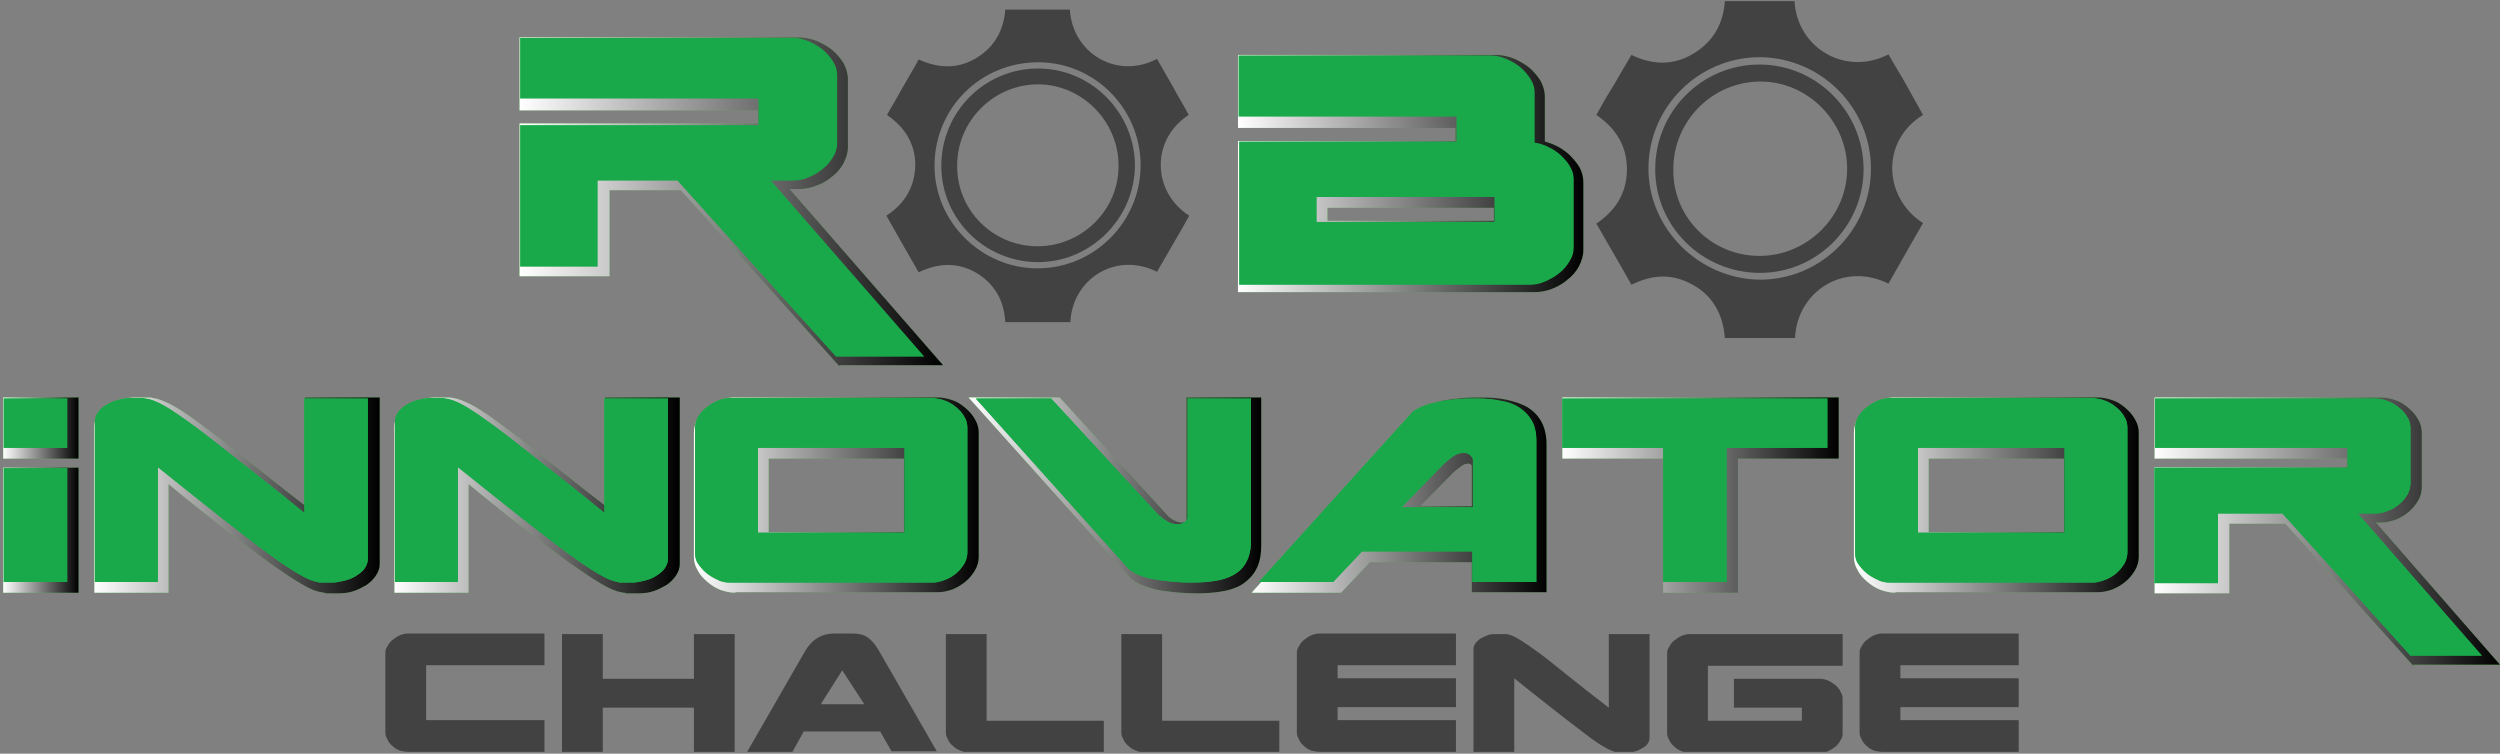 <svg width="617" height="186" viewBox="0 0 617 186" fill="none" xmlns="http://www.w3.org/2000/svg">
<rect x="0" y="0" width="617" height="186" fill="#808080" stroke="none"/>
<g clip-path="url(#clip0)">
<path d="M98.741 185.275C98.042 184.996 97.484 184.716 96.925 184.157C96.366 183.738 95.947 183.179 95.667 182.62C95.388 182.061 95.108 181.502 95.108 180.944V161.103C95.108 160.544 95.248 159.985 95.667 159.426C95.947 158.867 96.366 158.308 96.925 157.889C97.484 157.47 98.042 157.051 98.741 156.771C99.44 156.492 99.999 156.352 100.697 156.352H134.371V164.177H105.168V177.73H134.371V185.555H100.697C100.138 185.555 99.44 185.415 98.741 185.275Z" fill="#424242"/>
<path d="M148.763 167.53H171.258V156.492H181.318V185.694H171.258V174.656H148.763V185.694H138.702V156.492H148.763V167.53Z" fill="#424242"/>
<path d="M195.57 185.555H184.392L198.784 160.544C200.461 157.749 202.836 156.352 205.91 156.352H210.381C211.918 156.352 213.176 156.631 214.154 157.33C215.132 158.029 215.97 159.007 216.808 160.404L231.2 185.415H220.022L217.228 180.524H198.365L195.57 185.555ZM207.866 165.434L202.556 173.818H213.315L207.866 165.434Z" fill="#424242"/>
<path d="M243.496 156.492V177.87H272.419V185.694H239.025C238.326 185.694 237.767 185.554 237.069 185.275C236.37 184.996 235.811 184.716 235.252 184.157C234.693 183.738 234.274 183.179 233.995 182.62C233.715 182.061 233.436 181.502 233.436 180.943V156.492H243.496Z" fill="#424242"/>
<path d="M286.81 156.492V177.87H315.733V185.694H282.339C281.641 185.694 281.082 185.554 280.383 185.275C279.684 184.996 279.125 184.716 278.567 184.157C278.008 183.738 277.588 183.179 277.309 182.62C277.03 182.061 276.75 181.502 276.75 180.943V156.492H286.81Z" fill="#424242"/>
<path d="M323.698 185.275C322.999 184.996 322.44 184.716 321.881 184.157C321.322 183.738 320.903 183.179 320.624 182.62C320.344 182.061 320.065 181.502 320.065 180.944V161.103C320.065 160.544 320.204 159.985 320.624 159.426C320.903 158.867 321.322 158.308 321.881 157.889C322.44 157.47 322.999 157.051 323.698 156.771C324.396 156.492 324.955 156.352 325.654 156.352H359.327V164.177H330.125V167.39H359.327V174.516H330.125V177.73H359.327V185.555H325.654C325.095 185.555 324.396 185.415 323.698 185.275Z" fill="#424242"/>
<path d="M371.763 156.492C372.601 156.631 373.579 156.911 374.837 157.749C376.095 158.448 377.631 159.566 379.588 160.963C381.544 162.36 383.919 164.316 386.714 166.552C389.508 168.787 393.001 171.582 397.053 174.656V156.492H407.113V182.061C407.113 182.48 406.974 183.039 406.694 183.459C406.415 183.878 405.995 184.297 405.437 184.576C404.878 184.856 404.319 185.275 403.62 185.415C402.922 185.694 402.223 185.694 401.385 185.694H399.428C399.289 185.694 399.149 185.694 399.149 185.694C398.45 185.554 397.472 185.275 396.075 184.437C394.818 183.738 393.141 182.62 391.185 181.083C389.229 179.546 386.714 177.73 383.919 175.494C381.125 173.259 377.631 170.604 373.719 167.39V185.694H363.659V160.125C363.659 159.705 363.799 159.286 364.078 158.867C364.358 158.448 364.777 158.029 365.336 157.609C365.895 157.33 366.454 157.051 367.152 156.771C367.851 156.492 368.549 156.492 369.388 156.492H371.204C371.623 156.492 371.763 156.492 371.763 156.492Z" fill="#424242"/>
<path d="M427.932 174.656V167.53H449.171C449.869 167.53 450.428 167.67 451.127 167.949C451.825 168.229 452.384 168.648 452.943 169.067C453.502 169.486 453.921 170.045 454.201 170.604C454.48 171.163 454.76 171.722 454.76 172.281V181.083C454.76 181.642 454.62 182.201 454.201 182.76C453.921 183.319 453.502 183.878 452.943 184.297C452.384 184.716 451.825 185.135 451.127 185.415C450.428 185.694 449.869 185.834 449.171 185.834H417.034C416.335 185.834 415.776 185.694 415.078 185.415C414.379 185.135 413.82 184.856 413.261 184.297C412.702 183.878 412.283 183.319 412.004 182.76C411.724 182.201 411.445 181.642 411.445 181.083V161.242C411.445 160.683 411.585 160.125 412.004 159.566C412.283 159.007 412.702 158.448 413.261 158.029C413.82 157.609 414.379 157.19 415.078 156.911C415.776 156.631 416.335 156.492 417.034 156.492H454.76V164.316H421.505V177.87H444.699V174.656H427.932Z" fill="#424242"/>
<path d="M462.584 185.275C461.886 184.996 461.327 184.716 460.768 184.157C460.209 183.738 459.79 183.179 459.51 182.62C459.231 182.061 458.951 181.502 458.951 180.944V161.103C458.951 160.544 459.091 159.985 459.51 159.426C459.79 158.867 460.209 158.308 460.768 157.889C461.327 157.47 461.886 157.051 462.584 156.771C463.283 156.492 463.842 156.352 464.54 156.352H498.214V164.177H469.011V167.39H498.214V174.516H469.011V177.73H498.214V185.555H464.54C463.842 185.555 463.283 185.415 462.584 185.275Z" fill="#424242"/>
<path d="M293.517 53.235C290.862 57.986 288.208 62.457 285.553 67.068C275.074 61.898 264.594 69.164 264.175 79.503C258.865 79.503 253.556 79.503 248.107 79.503C247.827 74.334 245.592 70.142 240.981 67.347C236.37 64.692 231.619 64.832 226.729 67.207C224.074 62.597 221.419 57.986 218.764 53.235C223.236 50.301 225.751 46.249 225.89 40.8C225.89 35.49 223.375 31.438 218.904 28.364C220.301 25.989 221.559 23.753 222.816 21.517C224.074 19.282 225.471 17.046 226.729 14.671C231.619 16.907 236.37 17.046 240.841 14.392C245.312 11.737 247.687 7.685 248.107 2.375C253.416 2.375 258.726 2.375 264.035 2.375C264.734 13.274 275.772 19.701 285.553 14.531C286.81 16.767 288.208 19.142 289.465 21.378C290.723 23.753 292.12 25.989 293.377 28.364C283.876 34.512 284.435 47.506 293.517 53.235ZM256.211 15.37C242.098 15.37 230.781 26.548 230.641 40.66C230.501 54.632 242.098 66.229 256.071 66.229C270.043 66.229 281.501 54.772 281.501 40.8C281.501 26.827 270.183 15.37 256.211 15.37Z" fill="#424242"/>
<path d="M256.211 64.693C243.077 64.693 232.318 54.074 232.318 40.939C232.318 27.666 242.937 16.907 256.211 16.907C269.345 16.907 280.104 27.805 280.104 40.939C279.964 53.934 269.205 64.693 256.211 64.693ZM256.071 60.78C267.109 60.78 276.191 51.698 276.052 40.8C276.052 29.901 266.969 20.819 256.211 20.819C245.172 20.819 236.23 29.901 236.23 40.8C236.09 51.838 245.033 60.78 256.071 60.78Z" fill="#424242"/>
<path d="M474.6 55.052C471.666 60.082 468.872 65.112 466.077 70.002C454.759 64.413 443.442 72.238 443.022 83.416C437.294 83.416 431.565 83.416 425.697 83.416C425.277 77.827 422.902 73.216 418.012 70.421C412.982 67.487 407.952 67.627 402.642 70.282C399.848 65.251 396.913 60.361 393.979 55.191C398.73 51.978 401.524 47.646 401.524 41.778C401.524 36.049 398.869 31.718 393.979 28.364C395.376 25.849 396.774 23.334 398.311 20.959C399.708 18.584 401.105 16.068 402.642 13.553C407.812 16.068 412.982 16.208 417.872 13.274C422.762 10.34 425.277 6.008 425.697 0.28C431.425 0.28 437.154 0.28 442.883 0.28C443.581 12.016 455.598 18.863 466.077 13.414C467.474 15.929 469.011 18.304 470.409 20.819C471.806 23.334 473.203 25.849 474.6 28.364C464.121 34.791 464.82 48.764 474.6 55.052ZM434.36 14.112C419.269 14.112 406.974 26.268 406.834 41.359C406.694 56.309 419.269 68.884 434.36 69.024C449.45 69.024 461.746 56.728 461.746 41.638C461.746 26.548 449.45 14.252 434.36 14.112Z" fill="#424242"/>
<path d="M434.359 67.347C420.107 67.347 408.51 55.89 408.51 41.778C408.51 27.526 419.968 15.929 434.22 15.929C448.472 15.929 459.929 27.666 459.929 41.778C459.929 55.75 448.472 67.347 434.359 67.347ZM434.22 63.156C446.096 63.156 455.877 53.375 455.877 41.638C455.877 29.901 446.096 20.12 434.499 20.12C422.623 20.12 412.982 29.901 412.982 41.638C412.702 53.515 422.343 63.156 434.22 63.156Z" fill="#424242"/>
<path d="M0.794 146.292V115.413H19.377V146.292H0.794ZM0.794 113.177V98.087H19.377V113.177H0.794Z" fill="#4EB748"/>
<path d="M16.582 110.521H0.933V98.365H16.582V110.521ZM0.933 115.551H16.582V143.636H0.933V115.551Z" fill="#4EB748"/>
<path d="M80.297 146.292C80.018 146.292 79.738 146.292 79.319 146.152C78.062 146.012 76.385 145.314 74.289 144.056C72.333 142.938 69.678 141.122 66.465 138.886C63.391 136.651 59.478 133.716 55.007 130.223C51.095 127.149 46.624 123.656 41.593 119.465V146.292H23.29V105.213C23.29 104.235 23.569 103.256 24.268 102.418C24.827 101.58 25.665 100.881 26.643 100.183C27.621 99.624 28.599 99.065 29.857 98.646C31.114 98.226 32.372 98.087 33.769 98.087H36.703C36.983 98.087 37.402 98.087 37.681 98.226C39.078 98.366 40.755 99.065 42.851 100.183C44.807 101.3 47.322 102.977 50.396 105.352C53.47 107.588 57.243 110.522 61.574 114.015C65.486 117.089 69.958 120.722 75.267 124.774V98.087H93.711V139.166C93.711 140.144 93.431 141.122 92.733 142.1C92.174 142.938 91.475 143.637 90.497 144.336C89.519 144.894 88.541 145.453 87.284 145.873C86.166 146.292 84.768 146.431 83.511 146.431H80.297V146.292Z" fill="#4EB748"/>
<path d="M35.865 98.366C37.122 98.506 38.659 99.065 40.615 100.183C42.572 101.3 44.947 102.977 48.021 105.213C51.095 107.448 54.728 110.383 59.199 113.876C63.67 117.369 68.98 121.561 75.127 126.591V98.366H90.777V138.048C90.777 138.747 90.497 139.445 90.078 140.144C89.659 140.843 88.96 141.401 88.122 141.96C87.284 142.519 86.445 142.938 85.327 143.218C84.21 143.497 83.092 143.777 81.974 143.777H79.04C78.76 143.777 78.621 143.777 78.481 143.637C77.363 143.497 75.826 142.938 73.73 141.681C71.774 140.563 69.259 138.886 66.045 136.511C62.971 134.276 59.199 131.341 54.728 127.848C50.257 124.355 45.087 120.163 38.939 115.273V143.637H23.429V103.955C23.429 103.257 23.709 102.558 24.128 101.859C24.547 101.161 25.246 100.602 26.084 100.043C26.922 99.484 27.901 99.065 28.879 98.785C29.996 98.506 31.114 98.227 32.372 98.227H35.306C35.585 98.366 35.725 98.366 35.865 98.366Z" fill="#4EB748"/>
<path d="M154.351 146.292C154.072 146.292 153.653 146.292 153.373 146.152C152.116 146.012 150.439 145.314 148.343 144.056C146.387 142.938 143.732 141.122 140.519 138.886C137.445 136.651 133.532 133.716 129.061 130.223C125.149 127.149 120.678 123.656 115.648 119.465V146.292H97.344V105.213C97.344 104.235 97.623 103.256 98.322 102.418C98.881 101.58 99.719 100.881 100.697 100.183C101.675 99.624 102.653 99.065 103.911 98.646C105.168 98.226 106.426 98.087 107.823 98.087H110.757C111.037 98.087 111.456 98.087 111.735 98.226C113.133 98.366 114.809 99.065 116.905 100.183C118.861 101.3 121.376 102.977 124.45 105.352C127.524 107.588 131.297 110.522 135.628 114.015C139.541 117.089 144.012 120.722 149.321 124.774V98.087H167.765V139.166C167.765 140.144 167.486 141.122 166.787 142.1C166.228 142.938 165.529 143.637 164.551 144.336C163.573 144.894 162.595 145.453 161.338 145.873C160.22 146.292 158.823 146.431 157.565 146.431H154.351V146.292Z" fill="#4EB748"/>
<path d="M109.919 98.366C111.176 98.506 112.713 99.065 114.67 100.183C116.626 101.3 119.001 102.977 122.075 105.213C125.149 107.448 128.782 110.383 133.253 113.876C137.724 117.369 143.034 121.561 149.181 126.591V98.366H164.831V138.048C164.831 138.747 164.551 139.445 164.132 140.144C163.713 140.843 163.014 141.401 162.176 141.96C161.338 142.519 160.499 142.938 159.381 143.218C158.264 143.497 157.146 143.777 156.028 143.777H153.094C152.814 143.777 152.675 143.777 152.535 143.637C151.417 143.497 149.88 142.938 147.784 141.681C145.828 140.563 143.313 138.886 140.099 136.511C137.025 134.276 133.253 131.341 128.782 127.848C124.311 124.355 119.141 120.163 112.993 115.273V143.637H97.483V103.955C97.483 103.257 97.763 102.558 98.182 101.859C98.601 101.161 99.3 100.602 100.138 100.043C100.976 99.484 101.955 99.065 102.933 98.785C104.05 98.506 105.168 98.227 106.426 98.227H109.36C109.639 98.366 109.779 98.366 109.919 98.366Z" fill="#4EB748"/>
<path d="M181.458 146.292C180.2 146.292 179.083 146.012 177.825 145.593C176.707 145.174 175.589 144.475 174.611 143.637C173.633 142.799 172.795 141.96 172.236 140.842C171.537 139.725 171.258 138.607 171.258 137.489V106.75C171.258 105.632 171.537 104.514 172.236 103.396C172.795 102.418 173.633 101.44 174.611 100.602C175.589 99.763 176.568 99.204 177.825 98.785C179.083 98.226 180.2 98.087 181.458 98.087H231.479C232.737 98.087 233.855 98.366 235.112 98.785C236.37 99.204 237.348 99.903 238.326 100.741C239.304 101.58 240.003 102.418 240.562 103.396C241.26 104.514 241.54 105.632 241.54 106.75V137.489C241.54 138.607 241.26 139.725 240.562 140.842C240.003 141.821 239.164 142.799 238.326 143.497C237.348 144.336 236.37 144.894 235.112 145.453C233.855 145.873 232.737 146.152 231.479 146.152H181.458V146.292ZM223.096 131.341V113.177H189.702V131.341H223.096Z" fill="#4EB748"/>
<path d="M233.296 98.925C234.414 99.344 235.252 99.903 236.09 100.602C236.929 101.301 237.627 102.139 238.047 102.977C238.605 103.816 238.745 104.794 238.745 105.632V136.371C238.745 137.21 238.466 138.188 238.047 139.026C237.488 139.865 236.929 140.703 236.09 141.401C235.252 142.1 234.414 142.659 233.296 143.078C232.178 143.497 231.2 143.777 230.222 143.777H180.201C179.222 143.777 178.105 143.637 177.127 143.078C176.148 142.659 175.17 142.1 174.332 141.401C173.494 140.703 172.795 139.865 172.236 139.026C171.677 138.188 171.538 137.21 171.538 136.371V105.632C171.538 104.794 171.817 103.816 172.236 102.977C172.795 102.139 173.354 101.301 174.332 100.602C175.17 99.903 176.148 99.344 177.127 98.925C178.105 98.506 179.222 98.227 180.201 98.227H230.222C231.2 98.366 232.318 98.506 233.296 98.925ZM187.047 110.522V131.481H223.236V110.522H187.047Z" fill="#4EB748"/>
<path d="M295.194 146.431C292.26 146.431 289.325 146.152 286.531 145.733C283.597 145.174 281.082 144.336 279.265 142.938L279.126 142.799L239.025 98.087H261.52L288.208 127.289C288.767 127.848 289.325 128.267 290.024 128.547C290.583 128.826 291.142 128.966 291.84 128.966C292.12 128.966 292.399 128.826 292.679 128.686C292.819 128.547 292.819 128.547 292.819 128.547V98.087H311.262V134.695C311.262 137.07 310.843 139.026 310.005 140.563C309.166 142.1 307.909 143.357 306.372 144.336C304.975 145.174 303.158 145.733 301.202 146.012C299.525 146.292 297.429 146.431 295.194 146.431Z" fill="#4EB748"/>
<path d="M307.629 138.607C306.931 140.004 305.953 140.982 304.555 141.821C303.298 142.519 301.761 143.078 299.944 143.358C298.128 143.637 296.172 143.777 293.936 143.777C291.002 143.777 288.208 143.497 285.413 143.078C282.619 142.659 280.383 141.821 278.706 140.563L240.841 98.366H259.424L285.972 127.15C286.671 127.708 287.369 128.267 288.068 128.686C288.766 129.106 289.605 129.385 290.583 129.385C291.281 129.385 291.84 129.245 292.399 128.826C292.958 128.407 293.098 128.128 293.098 127.708V98.366H308.747V133.437C308.747 135.533 308.328 137.349 307.629 138.607Z" fill="#4EB748"/>
<path d="M363.24 146.292V138.747H338.089L330.963 146.292H308.887L348.988 101.72L349.128 101.58C350.106 100.881 351.223 100.322 352.481 99.903C353.738 99.484 355.136 99.065 356.533 98.785C357.93 98.506 359.467 98.366 361.004 98.226C362.541 98.087 364.078 98.087 365.475 98.087C367.711 98.087 369.947 98.226 371.763 98.646C373.719 99.065 375.396 99.624 376.933 100.462C378.47 101.44 379.588 102.558 380.426 104.095C381.264 105.632 381.683 107.588 381.683 109.684V146.152H363.24V146.292ZM363.24 125.054V114.854C363.24 114.854 363.1 114.854 363.1 114.714C362.96 114.574 362.821 114.434 362.401 114.434C361.843 114.434 361.284 114.574 360.725 114.993C360.026 115.552 359.188 116.111 358.629 116.67L350.525 124.914H363.24V125.054Z" fill="#4EB748"/>
<path d="M379.029 143.637H363.38V136.092H336.133L329.007 143.637H310.703L348.708 101.58C349.547 101.021 350.525 100.462 351.782 100.043C352.9 99.624 354.297 99.344 355.555 99.065C356.952 98.785 358.349 98.646 359.886 98.506C361.423 98.366 362.821 98.366 364.358 98.366C366.593 98.366 368.549 98.506 370.366 98.925C372.182 99.205 373.719 99.763 374.977 100.602C376.234 101.44 377.212 102.418 378.051 103.815C378.749 105.073 379.168 106.75 379.168 108.706V143.637H379.029ZM362.821 112.339C362.401 111.92 361.843 111.78 361.144 111.78C360.306 111.78 359.467 112.059 358.629 112.618C357.791 113.177 357.092 113.876 356.393 114.435L345.914 125.193H363.519V113.456C363.519 113.037 363.24 112.758 362.821 112.339Z" fill="#4EB748"/>
<path d="M410.467 146.292V113.177H385.596V98.087H453.781V113.177H428.91V146.292H410.467Z" fill="#4EB748"/>
<path d="M385.735 98.366H450.987V110.522H426.116V143.637H410.467V110.522H385.596V98.366H385.735Z" fill="#4EB748"/>
<path d="M467.754 146.292C466.496 146.292 465.378 146.012 464.121 145.593C463.003 145.174 461.885 144.475 460.907 143.637C459.929 142.799 459.091 141.96 458.532 140.842C457.833 139.725 457.554 138.607 457.554 137.489V106.75C457.554 105.632 457.833 104.514 458.532 103.396C459.091 102.418 459.929 101.44 460.907 100.602C461.885 99.763 462.863 99.204 464.121 98.785C465.378 98.226 466.496 98.087 467.754 98.087H517.775C519.033 98.087 520.15 98.366 521.408 98.785C522.666 99.204 523.644 99.903 524.622 100.741C525.6 101.58 526.298 102.418 526.857 103.396C527.556 104.514 527.835 105.632 527.835 106.75V137.489C527.835 138.607 527.556 139.725 526.857 140.842C526.298 141.821 525.46 142.799 524.622 143.497C523.644 144.336 522.666 144.894 521.408 145.453C520.15 145.873 519.033 146.152 517.775 146.152H467.754V146.292ZM509.392 131.341V113.177H475.998V131.341H509.392Z" fill="#4EB748"/>
<path d="M519.592 98.925C520.71 99.344 521.548 99.903 522.386 100.602C523.225 101.301 523.923 102.139 524.343 102.977C524.902 103.816 525.041 104.794 525.041 105.632V136.371C525.041 137.21 524.762 138.188 524.343 139.026C523.784 139.865 523.225 140.703 522.386 141.401C521.548 142.1 520.71 142.659 519.592 143.078C518.474 143.497 517.496 143.777 516.518 143.777H466.496C465.518 143.777 464.401 143.637 463.423 143.078C462.444 142.659 461.466 142.1 460.628 141.401C459.79 140.703 459.091 139.865 458.532 139.026C457.973 138.188 457.834 137.21 457.834 136.371V105.632C457.834 104.794 458.113 103.816 458.532 102.977C459.091 102.139 459.65 101.301 460.628 100.602C461.466 99.903 462.444 99.344 463.423 98.925C464.401 98.506 465.518 98.227 466.496 98.227H516.518C517.496 98.366 518.614 98.506 519.592 98.925ZM473.343 110.522V131.481H509.532V110.522H473.343Z" fill="#4EB748"/>
<path d="M595.602 164.316L564.024 129.245H550.191V146.431H531.748V115.273H579.254V113.177H531.748V98.087H587.638C588.895 98.087 590.013 98.366 591.27 98.785C592.528 99.204 593.506 99.903 594.484 100.741C595.462 101.58 596.161 102.418 596.72 103.396C597.418 104.514 597.698 105.632 597.698 106.75V120.303C597.698 121.421 597.418 122.538 596.72 123.656C596.161 124.634 595.322 125.612 594.484 126.311C593.506 127.149 592.528 127.708 591.27 128.267C590.013 128.686 588.895 128.966 587.638 128.966H586.38L616.98 164.037H595.602V164.316Z" fill="#4EB748"/>
<path d="M579.394 115.413V110.522H531.887V98.366H586.38C587.358 98.366 588.476 98.646 589.454 99.065C590.572 99.484 591.41 100.043 592.248 100.742C593.087 101.44 593.785 102.279 594.205 103.117C594.763 103.955 594.903 104.933 594.903 105.772V119.325C594.903 120.163 594.624 121.141 594.205 121.98C593.646 122.818 593.087 123.656 592.248 124.355C591.41 125.054 590.572 125.613 589.454 126.032C588.336 126.451 587.358 126.73 586.38 126.73H581.909L612.508 161.801H594.903L563.325 126.73H547.397V143.916H531.748V115.413H579.394Z" fill="#4EB748"/>
<path d="M207.167 90.402L168.044 46.948H150.439V68.186H128.223V30.46H187.047V27.246H128.223V9.222H197.107C198.504 9.222 200.041 9.501 201.439 10.06C202.836 10.619 204.233 11.457 205.351 12.296C206.469 13.274 207.447 14.392 208.145 15.509C208.844 16.767 209.263 18.164 209.263 19.562V36.328C209.263 37.726 208.844 38.983 208.145 40.38C207.447 41.638 206.469 42.756 205.351 43.594C204.233 44.572 202.976 45.271 201.439 45.83C200.041 46.389 198.504 46.668 197.107 46.668H194.872L232.737 90.123H207.167V90.402Z" fill="#4EB748"/>
<path d="M305.534 72.517V34.791H359.188V31.578H305.534V13.553H369.108C370.505 13.553 372.042 13.833 373.44 14.392C374.837 14.95 376.234 15.789 377.352 16.627C378.47 17.605 379.448 18.723 380.146 19.841C380.845 21.098 381.264 22.496 381.264 23.893V34.931C382.242 35.211 383.081 35.49 383.919 35.909C385.177 36.468 386.294 37.306 387.272 38.145C388.25 39.123 389.089 40.101 389.787 41.219C390.486 42.476 390.766 43.734 390.766 44.991V61.758C390.766 63.156 390.346 64.413 389.648 65.81C388.949 67.068 387.971 68.186 386.853 69.024C385.735 70.002 384.478 70.701 383.081 71.26C381.683 71.818 380.146 72.098 378.749 72.098H305.534V72.517ZM368.689 54.492V51.279H327.61V54.492H368.689Z" fill="#4EB748"/>
<path d="M0.794 146.292V115.413H19.377V146.292H0.794ZM0.794 113.177V98.087H19.377V113.177H0.794Z" fill="url(#paint0_linear)"/>
<path d="M16.582 110.521H0.933V98.365H16.582V110.521ZM0.933 115.551H16.582V143.636H0.933V115.551Z" fill="#1AA94A"/>
<path d="M80.297 146.292C80.018 146.292 79.738 146.292 79.319 146.152C78.062 146.012 76.385 145.314 74.289 144.056C72.333 142.938 69.678 141.122 66.465 138.886C63.391 136.651 59.478 133.716 55.007 130.223C51.095 127.149 46.624 123.656 41.593 119.465V146.292H23.29V105.213C23.29 104.235 23.569 103.256 24.268 102.418C24.827 101.58 25.665 100.881 26.643 100.183C27.621 99.624 28.599 99.065 29.857 98.646C31.114 98.226 32.372 98.087 33.769 98.087H36.703C36.983 98.087 37.402 98.087 37.681 98.226C39.078 98.366 40.755 99.065 42.851 100.183C44.807 101.3 47.322 102.977 50.396 105.352C53.47 107.588 57.243 110.522 61.574 114.015C65.486 117.089 69.958 120.722 75.267 124.774V98.087H93.711V139.166C93.711 140.144 93.431 141.122 92.733 142.1C92.174 142.938 91.475 143.637 90.497 144.336C89.519 144.894 88.541 145.453 87.284 145.873C86.166 146.292 84.768 146.431 83.511 146.431H80.297V146.292Z" fill="url(#paint1_linear)"/>
<path d="M35.865 98.366C37.122 98.506 38.659 99.065 40.615 100.183C42.572 101.3 44.947 102.977 48.021 105.213C51.095 107.448 54.728 110.383 59.199 113.876C63.67 117.369 68.98 121.561 75.127 126.591V98.366H90.777V138.048C90.777 138.747 90.497 139.445 90.078 140.144C89.659 140.843 88.96 141.401 88.122 141.96C87.284 142.519 86.445 142.938 85.327 143.218C84.21 143.497 83.092 143.777 81.974 143.777H79.04C78.76 143.777 78.621 143.777 78.481 143.637C77.363 143.497 75.826 142.938 73.73 141.681C71.774 140.563 69.259 138.886 66.045 136.511C62.971 134.276 59.199 131.341 54.728 127.848C50.257 124.355 45.087 120.163 38.939 115.273V143.637H23.429V103.955C23.429 103.257 23.709 102.558 24.128 101.859C24.547 101.161 25.246 100.602 26.084 100.043C26.922 99.484 27.901 99.065 28.879 98.785C29.996 98.506 31.114 98.227 32.372 98.227H35.306C35.585 98.366 35.725 98.366 35.865 98.366Z" fill="#1AA94A"/>
<path d="M154.351 146.292C154.072 146.292 153.653 146.292 153.373 146.152C152.116 146.012 150.439 145.314 148.343 144.056C146.387 142.938 143.732 141.122 140.519 138.886C137.445 136.651 133.532 133.716 129.061 130.223C125.149 127.149 120.678 123.656 115.648 119.465V146.292H97.344V105.213C97.344 104.235 97.623 103.256 98.322 102.418C98.881 101.58 99.719 100.881 100.697 100.183C101.675 99.624 102.653 99.065 103.911 98.646C105.168 98.226 106.426 98.087 107.823 98.087H110.757C111.037 98.087 111.456 98.087 111.735 98.226C113.133 98.366 114.809 99.065 116.905 100.183C118.861 101.3 121.376 102.977 124.45 105.352C127.524 107.588 131.297 110.522 135.628 114.015C139.541 117.089 144.012 120.722 149.321 124.774V98.087H167.765V139.166C167.765 140.144 167.486 141.122 166.787 142.1C166.228 142.938 165.529 143.637 164.551 144.336C163.573 144.894 162.595 145.453 161.338 145.873C160.22 146.292 158.823 146.431 157.565 146.431H154.351V146.292Z" fill="url(#paint2_linear)"/>
<path d="M109.919 98.366C111.176 98.506 112.713 99.065 114.67 100.183C116.626 101.3 119.001 102.977 122.075 105.213C125.149 107.448 128.782 110.383 133.253 113.876C137.724 117.369 143.034 121.561 149.181 126.591V98.366H164.831V138.048C164.831 138.747 164.551 139.445 164.132 140.144C163.713 140.843 163.014 141.401 162.176 141.96C161.338 142.519 160.499 142.938 159.381 143.218C158.264 143.497 157.146 143.777 156.028 143.777H153.094C152.814 143.777 152.675 143.777 152.535 143.637C151.417 143.497 149.88 142.938 147.784 141.681C145.828 140.563 143.313 138.886 140.099 136.511C137.025 134.276 133.253 131.341 128.782 127.848C124.311 124.355 119.141 120.163 112.993 115.273V143.637H97.483V103.955C97.483 103.257 97.763 102.558 98.182 101.859C98.601 101.161 99.3 100.602 100.138 100.043C100.976 99.484 101.955 99.065 102.933 98.785C104.05 98.506 105.168 98.227 106.426 98.227H109.36C109.639 98.366 109.779 98.366 109.919 98.366Z" fill="#1AA94A"/>
<path d="M181.458 146.292C180.2 146.292 179.083 146.012 177.825 145.593C176.707 145.174 175.589 144.475 174.611 143.637C173.633 142.799 172.795 141.96 172.236 140.842C171.537 139.725 171.258 138.607 171.258 137.489V106.75C171.258 105.632 171.537 104.514 172.236 103.396C172.795 102.418 173.633 101.44 174.611 100.602C175.589 99.763 176.568 99.204 177.825 98.785C179.083 98.226 180.2 98.087 181.458 98.087H231.479C232.737 98.087 233.855 98.366 235.112 98.785C236.37 99.204 237.348 99.903 238.326 100.741C239.304 101.58 240.003 102.418 240.562 103.396C241.26 104.514 241.54 105.632 241.54 106.75V137.489C241.54 138.607 241.26 139.725 240.562 140.842C240.003 141.821 239.164 142.799 238.326 143.497C237.348 144.336 236.37 144.894 235.112 145.453C233.855 145.873 232.737 146.152 231.479 146.152H181.458V146.292ZM223.096 131.341V113.177H189.702V131.341H223.096Z" fill="url(#paint3_linear)"/>
<path d="M233.296 98.925C234.414 99.344 235.252 99.903 236.09 100.602C236.929 101.301 237.627 102.139 238.047 102.977C238.605 103.816 238.745 104.794 238.745 105.632V136.371C238.745 137.21 238.466 138.188 238.047 139.026C237.488 139.865 236.929 140.703 236.09 141.401C235.252 142.1 234.414 142.659 233.296 143.078C232.178 143.497 231.2 143.777 230.222 143.777H180.201C179.222 143.777 178.105 143.637 177.127 143.078C176.148 142.659 175.17 142.1 174.332 141.401C173.494 140.703 172.795 139.865 172.236 139.026C171.677 138.188 171.538 137.21 171.538 136.371V105.632C171.538 104.794 171.817 103.816 172.236 102.977C172.795 102.139 173.354 101.301 174.332 100.602C175.17 99.903 176.148 99.344 177.127 98.925C178.105 98.506 179.222 98.227 180.201 98.227H230.222C231.2 98.366 232.318 98.506 233.296 98.925ZM187.047 110.522V131.481H223.236V110.522H187.047Z" fill="#1AA94A"/>
<path d="M295.194 146.431C292.26 146.431 289.325 146.152 286.531 145.733C283.597 145.174 281.082 144.336 279.265 142.938L279.126 142.799L239.025 98.087H261.52L288.208 127.289C288.767 127.848 289.325 128.267 290.024 128.547C290.583 128.826 291.142 128.966 291.84 128.966C292.12 128.966 292.399 128.826 292.679 128.686C292.819 128.547 292.819 128.547 292.819 128.547V98.087H311.262V134.695C311.262 137.07 310.843 139.026 310.005 140.563C309.166 142.1 307.909 143.357 306.372 144.336C304.975 145.174 303.158 145.733 301.202 146.012C299.525 146.292 297.429 146.431 295.194 146.431Z" fill="url(#paint4_linear)"/>
<path d="M307.629 138.607C306.931 140.004 305.953 140.982 304.555 141.821C303.298 142.519 301.761 143.078 299.944 143.358C298.128 143.637 296.172 143.777 293.936 143.777C291.002 143.777 288.208 143.497 285.413 143.078C282.619 142.659 280.383 141.821 278.706 140.563L240.841 98.366H259.424L285.972 127.15C286.671 127.708 287.369 128.267 288.068 128.686C288.766 129.106 289.605 129.385 290.583 129.385C291.281 129.385 291.84 129.245 292.399 128.826C292.958 128.407 293.098 128.128 293.098 127.708V98.366H308.747V133.437C308.747 135.533 308.328 137.349 307.629 138.607Z" fill="#1AA94A"/>
<path d="M363.24 146.292V138.747H338.089L330.963 146.292H308.887L348.988 101.72L349.128 101.58C350.106 100.881 351.223 100.322 352.481 99.903C353.738 99.484 355.136 99.065 356.533 98.785C357.93 98.506 359.467 98.366 361.004 98.226C362.541 98.087 364.078 98.087 365.475 98.087C367.711 98.087 369.947 98.226 371.763 98.646C373.719 99.065 375.396 99.624 376.933 100.462C378.47 101.44 379.588 102.558 380.426 104.095C381.264 105.632 381.683 107.588 381.683 109.684V146.152H363.24V146.292ZM363.24 125.054V114.854C363.24 114.854 363.1 114.854 363.1 114.714C362.96 114.574 362.821 114.434 362.401 114.434C361.843 114.434 361.284 114.574 360.725 114.993C360.026 115.552 359.188 116.111 358.629 116.67L350.525 124.914H363.24V125.054Z" fill="url(#paint5_linear)"/>
<path d="M379.029 143.637H363.38V136.092H336.133L329.007 143.637H310.703L348.708 101.58C349.547 101.021 350.525 100.462 351.782 100.043C352.9 99.624 354.297 99.344 355.555 99.065C356.952 98.785 358.349 98.646 359.886 98.506C361.423 98.366 362.821 98.366 364.358 98.366C366.593 98.366 368.549 98.506 370.366 98.925C372.182 99.205 373.719 99.763 374.977 100.602C376.234 101.44 377.212 102.418 378.051 103.815C378.749 105.073 379.168 106.75 379.168 108.706V143.637H379.029ZM362.821 112.339C362.401 111.92 361.843 111.78 361.144 111.78C360.306 111.78 359.467 112.059 358.629 112.618C357.791 113.177 357.092 113.876 356.393 114.435L345.914 125.193H363.519V113.456C363.519 113.037 363.24 112.758 362.821 112.339Z" fill="#1AA94A"/>
<path d="M410.467 146.292V113.177H385.596V98.087H453.781V113.177H428.91V146.292H410.467Z" fill="url(#paint6_linear)"/>
<path d="M385.735 98.366H450.987V110.522H426.116V143.637H410.467V110.522H385.596V98.366H385.735Z" fill="#1AA94A"/>
<path d="M467.754 146.292C466.496 146.292 465.378 146.012 464.121 145.593C463.003 145.174 461.885 144.475 460.907 143.637C459.929 142.799 459.091 141.96 458.532 140.842C457.833 139.725 457.554 138.607 457.554 137.489V106.75C457.554 105.632 457.833 104.514 458.532 103.396C459.091 102.418 459.929 101.44 460.907 100.602C461.885 99.763 462.863 99.204 464.121 98.785C465.378 98.226 466.496 98.087 467.754 98.087H517.775C519.033 98.087 520.15 98.366 521.408 98.785C522.666 99.204 523.644 99.903 524.622 100.741C525.6 101.58 526.298 102.418 526.857 103.396C527.556 104.514 527.835 105.632 527.835 106.75V137.489C527.835 138.607 527.556 139.725 526.857 140.842C526.298 141.821 525.46 142.799 524.622 143.497C523.644 144.336 522.666 144.894 521.408 145.453C520.15 145.873 519.033 146.152 517.775 146.152H467.754V146.292ZM509.392 131.341V113.177H475.998V131.341H509.392Z" fill="url(#paint7_linear)"/>
<path d="M519.592 98.925C520.71 99.344 521.548 99.903 522.386 100.602C523.225 101.301 523.923 102.139 524.343 102.977C524.902 103.816 525.041 104.794 525.041 105.632V136.371C525.041 137.21 524.762 138.188 524.343 139.026C523.784 139.865 523.225 140.703 522.386 141.401C521.548 142.1 520.71 142.659 519.592 143.078C518.474 143.497 517.496 143.777 516.518 143.777H466.496C465.518 143.777 464.401 143.637 463.423 143.078C462.444 142.659 461.466 142.1 460.628 141.401C459.79 140.703 459.091 139.865 458.532 139.026C457.973 138.188 457.834 137.21 457.834 136.371V105.632C457.834 104.794 458.113 103.816 458.532 102.977C459.091 102.139 459.65 101.301 460.628 100.602C461.466 99.903 462.444 99.344 463.423 98.925C464.401 98.506 465.518 98.227 466.496 98.227H516.518C517.496 98.366 518.614 98.506 519.592 98.925ZM473.343 110.522V131.481H509.532V110.522H473.343Z" fill="#1AA94A"/>
<path d="M595.602 164.316L564.024 129.245H550.191V146.431H531.748V115.273H579.254V113.177H531.748V98.087H587.638C588.895 98.087 590.013 98.366 591.27 98.785C592.528 99.204 593.506 99.903 594.484 100.741C595.462 101.58 596.161 102.418 596.72 103.396C597.418 104.514 597.698 105.632 597.698 106.75V120.303C597.698 121.421 597.418 122.538 596.72 123.656C596.161 124.634 595.322 125.612 594.484 126.311C593.506 127.149 592.528 127.708 591.27 128.267C590.013 128.686 588.895 128.966 587.638 128.966H586.38L616.98 164.037H595.602V164.316Z" fill="url(#paint8_linear)"/>
<path d="M579.394 115.413V110.522H531.887V98.366H586.38C587.358 98.366 588.476 98.646 589.454 99.065C590.572 99.484 591.41 100.043 592.248 100.742C593.087 101.44 593.785 102.279 594.205 103.117C594.763 103.955 594.903 104.933 594.903 105.772V119.325C594.903 120.163 594.624 121.141 594.205 121.98C593.646 122.818 593.087 123.656 592.248 124.355C591.41 125.054 590.572 125.613 589.454 126.032C588.336 126.451 587.358 126.73 586.38 126.73H581.909L612.508 161.801H594.903L563.325 126.73H547.397V143.916H531.748V115.413H579.394Z" fill="#1AA94A"/>
<path d="M207.167 90.402L168.044 46.948H150.439V68.186H128.223V30.46H187.047V27.246H128.223V9.222H197.107C198.504 9.222 200.041 9.501 201.439 10.06C202.836 10.619 204.233 11.457 205.351 12.296C206.469 13.274 207.447 14.392 208.145 15.509C208.844 16.767 209.263 18.164 209.263 19.562V36.328C209.263 37.726 208.844 38.983 208.145 40.38C207.447 41.638 206.469 42.756 205.351 43.594C204.233 44.572 202.976 45.271 201.439 45.83C200.041 46.389 198.504 46.668 197.107 46.668H194.872L232.737 90.123H207.167V90.402Z" fill="url(#paint9_linear)"/>
<path d="M187.187 30.46V24.312H128.363V9.362H195.71C196.967 9.362 198.225 9.641 199.622 10.2C200.88 10.759 202.137 11.457 203.115 12.296C204.093 13.134 204.932 14.112 205.63 15.23C206.329 16.348 206.608 17.466 206.608 18.583V35.35C206.608 36.468 206.329 37.586 205.63 38.704C204.932 39.822 204.233 40.8 203.115 41.638C202.137 42.476 201.019 43.175 199.622 43.734C198.365 44.293 197.107 44.572 195.71 44.572H190.261L228.126 88.027H206.329L167.206 44.572H147.505V65.81H128.363V30.879H187.187V30.46Z" fill="#1AA94A"/>
<path d="M305.534 72.517V34.791H359.188V31.578H305.534V13.553H369.108C370.505 13.553 372.042 13.833 373.44 14.392C374.837 14.95 376.234 15.789 377.352 16.627C378.47 17.605 379.448 18.723 380.146 19.841C380.845 21.098 381.264 22.496 381.264 23.893V34.931C382.242 35.211 383.081 35.49 383.919 35.909C385.177 36.468 386.294 37.306 387.272 38.145C388.25 39.123 389.089 40.101 389.787 41.219C390.486 42.476 390.766 43.734 390.766 44.991V61.758C390.766 63.156 390.346 64.413 389.648 65.81C388.949 67.068 387.971 68.186 386.853 69.024C385.735 70.002 384.478 70.701 383.081 71.26C381.683 71.818 380.146 72.098 378.749 72.098H305.534V72.517ZM368.689 54.492V51.279H327.61V54.492H368.689Z" fill="url(#paint10_linear)"/>
<path d="M359.328 28.783H305.673V13.693H367.851C369.108 13.693 370.366 13.973 371.763 14.531C373.021 15.09 374.278 15.789 375.256 16.627C376.234 17.466 377.073 18.444 377.771 19.562C378.47 20.679 378.749 21.797 378.749 22.915V35.211C380.007 35.35 381.125 35.77 382.242 36.328C383.36 36.887 384.478 37.586 385.316 38.424C386.155 39.263 386.993 40.101 387.552 41.219C388.111 42.197 388.39 43.175 388.39 44.293V61.06C388.39 62.178 388.111 63.295 387.412 64.413C386.714 65.531 386.015 66.509 384.897 67.347C383.919 68.186 382.662 68.884 381.404 69.443C380.146 70.002 378.889 70.282 377.631 70.282H305.813V34.931H359.467V28.783H359.328ZM324.955 48.624V54.772H368.829V48.624H324.955Z" fill="#1AA94A"/>
<path d="M16.583 110.523H0.934V98.367H16.583V110.523ZM0.934 115.553H16.583V143.638H0.934V115.553Z" fill="#1AA94A"/>
<path d="M35.865 98.366C37.122 98.506 38.659 99.065 40.615 100.183C42.572 101.3 44.947 102.977 48.021 105.213C51.095 107.448 54.728 110.383 59.199 113.876C63.67 117.369 68.98 121.561 75.127 126.591V98.366H90.777V138.048C90.777 138.747 90.497 139.445 90.078 140.144C89.659 140.843 88.96 141.401 88.122 141.96C87.284 142.519 86.445 142.938 85.327 143.218C84.21 143.497 83.092 143.777 81.974 143.777H79.04C78.76 143.777 78.621 143.777 78.481 143.637C77.363 143.497 75.826 142.938 73.73 141.681C71.774 140.563 69.259 138.886 66.045 136.511C62.971 134.276 59.199 131.341 54.728 127.848C50.257 124.355 45.087 120.163 38.939 115.273V143.637H23.429V103.955C23.429 103.257 23.709 102.558 24.128 101.859C24.547 101.161 25.246 100.602 26.084 100.043C26.922 99.484 27.901 99.065 28.879 98.785C29.996 98.506 31.114 98.227 32.372 98.227H35.306C35.585 98.366 35.725 98.366 35.865 98.366Z" fill="#1AA94A"/>
<path d="M109.919 98.366C111.177 98.506 112.714 99.065 114.67 100.183C116.626 101.3 119.001 102.977 122.075 105.213C125.149 107.448 128.782 110.383 133.253 113.876C137.724 117.369 143.034 121.561 149.182 126.591V98.366H164.831V138.048C164.831 138.747 164.551 139.445 164.132 140.144C163.713 140.843 163.014 141.401 162.176 141.96C161.338 142.519 160.499 142.938 159.382 143.218C158.264 143.497 157.146 143.777 156.028 143.777H153.094C152.814 143.777 152.675 143.777 152.535 143.637C151.417 143.497 149.88 142.938 147.784 141.681C145.828 140.563 143.313 138.886 140.1 136.511C137.026 134.276 133.253 131.341 128.782 127.848C124.311 124.355 119.141 120.163 112.993 115.273V143.637H97.484V103.955C97.484 103.257 97.763 102.558 98.182 101.859C98.601 101.161 99.3 100.602 100.138 100.043C100.977 99.484 101.955 99.065 102.933 98.785C104.051 98.506 105.168 98.227 106.426 98.227H109.36C109.64 98.366 109.779 98.366 109.919 98.366Z" fill="#1AA94A"/>
<path d="M233.296 98.925C234.414 99.344 235.252 99.903 236.09 100.602C236.929 101.301 237.627 102.139 238.047 102.977C238.605 103.816 238.745 104.794 238.745 105.632V136.371C238.745 137.21 238.466 138.188 238.047 139.026C237.488 139.865 236.929 140.703 236.09 141.401C235.252 142.1 234.414 142.659 233.296 143.078C232.178 143.497 231.2 143.777 230.222 143.777H180.2C179.222 143.777 178.105 143.637 177.127 143.078C176.148 142.659 175.17 142.1 174.332 141.401C173.494 140.703 172.795 139.865 172.236 139.026C171.677 138.188 171.538 137.21 171.538 136.371V105.632C171.538 104.794 171.817 103.816 172.236 102.977C172.795 102.139 173.354 101.301 174.332 100.602C175.17 99.903 176.148 99.344 177.127 98.925C178.105 98.506 179.222 98.227 180.2 98.227H230.222C231.2 98.366 232.318 98.506 233.296 98.925ZM187.047 110.522V131.481H223.236V110.522H187.047Z" fill="#1AA94A"/>
<path d="M307.629 138.607C306.931 140.004 305.953 140.982 304.555 141.821C303.298 142.519 301.761 143.078 299.945 143.358C298.128 143.637 296.172 143.777 293.936 143.777C291.002 143.777 288.208 143.497 285.413 143.078C282.619 142.659 280.383 141.821 278.706 140.563L240.841 98.366H259.424L285.972 127.15C286.671 127.708 287.369 128.267 288.068 128.686C288.767 129.106 289.605 129.385 290.583 129.385C291.282 129.385 291.841 129.245 292.399 128.826C292.958 128.407 293.098 128.128 293.098 127.708V98.366H308.747V133.437C308.747 135.533 308.328 137.349 307.629 138.607Z" fill="#1AA94A"/>
<path d="M379.029 143.637H363.38V136.092H336.133L329.007 143.637H310.703L348.709 101.58C349.547 101.021 350.525 100.462 351.782 100.043C352.9 99.624 354.298 99.344 355.555 99.065C356.952 98.785 358.35 98.646 359.887 98.506C361.423 98.366 362.821 98.366 364.358 98.366C366.593 98.366 368.549 98.506 370.366 98.925C372.182 99.205 373.719 99.763 374.977 100.602C376.234 101.44 377.212 102.418 378.051 103.815C378.749 105.073 379.168 106.75 379.168 108.706V143.637H379.029ZM362.821 112.339C362.402 111.92 361.843 111.78 361.144 111.78C360.306 111.78 359.467 112.059 358.629 112.618C357.791 113.177 357.092 113.876 356.393 114.435L345.914 125.193H363.519V113.456C363.519 113.037 363.24 112.758 362.821 112.339Z" fill="#1AA94A"/>
<path d="M385.736 98.366H450.987V110.522H426.116V143.637H410.467V110.522H385.596V98.366H385.736Z" fill="#1AA94A"/>
<path d="M519.592 98.925C520.71 99.344 521.548 99.903 522.386 100.602C523.225 101.301 523.923 102.139 524.343 102.977C524.902 103.816 525.041 104.794 525.041 105.632V136.371C525.041 137.21 524.762 138.188 524.343 139.026C523.784 139.865 523.225 140.703 522.386 141.401C521.548 142.1 520.71 142.659 519.592 143.078C518.474 143.497 517.496 143.777 516.518 143.777H466.496C465.518 143.777 464.401 143.637 463.423 143.078C462.444 142.659 461.466 142.1 460.628 141.401C459.79 140.703 459.091 139.865 458.532 139.026C457.973 138.188 457.834 137.21 457.834 136.371V105.632C457.834 104.794 458.113 103.816 458.532 102.977C459.091 102.139 459.65 101.301 460.628 100.602C461.466 99.903 462.444 99.344 463.423 98.925C464.401 98.506 465.518 98.227 466.496 98.227H516.518C517.496 98.366 518.614 98.506 519.592 98.925ZM473.343 110.522V131.481H509.532V110.522H473.343Z" fill="#1AA94A"/>
<path d="M579.394 115.413V110.522H531.888V98.366H586.38C587.358 98.366 588.476 98.646 589.454 99.065C590.572 99.484 591.41 100.043 592.249 100.742C593.087 101.44 593.786 102.279 594.205 103.117C594.764 103.955 594.903 104.933 594.903 105.772V119.325C594.903 120.163 594.624 121.141 594.205 121.98C593.646 122.818 593.087 123.656 592.249 124.355C591.41 125.054 590.572 125.613 589.454 126.032C588.336 126.451 587.358 126.73 586.38 126.73H581.909L612.509 161.801H594.903L563.326 126.73H547.397V143.916H531.748V115.413H579.394Z" fill="#1AA94A"/>
</g>
<defs>
<linearGradient id="paint0_linear" x1="0.794" y1="122.249" x2="19.351" y2="122.249" gradientUnits="userSpaceOnUse">
<stop stop-color="white"/>
<stop offset="1"/>
</linearGradient>
<linearGradient id="paint1_linear" x1="23.225" y1="122.249" x2="93.493" y2="122.249" gradientUnits="userSpaceOnUse">
<stop stop-color="white"/>
<stop offset="1"/>
</linearGradient>
<linearGradient id="paint2_linear" x1="97.276" y1="122.249" x2="167.544" y2="122.249" gradientUnits="userSpaceOnUse">
<stop stop-color="white"/>
<stop offset="1"/>
</linearGradient>
<linearGradient id="paint3_linear" x1="171.328" y1="122.249" x2="241.596" y2="122.249" gradientUnits="userSpaceOnUse">
<stop stop-color="white"/>
<stop offset="1"/>
</linearGradient>
<linearGradient id="paint4_linear" x1="238.996" y1="122.295" x2="311.412" y2="122.295" gradientUnits="userSpaceOnUse">
<stop stop-color="white"/>
<stop offset="1"/>
</linearGradient>
<linearGradient id="paint5_linear" x1="308.899" y1="122.249" x2="381.771" y2="122.249" gradientUnits="userSpaceOnUse">
<stop stop-color="white"/>
<stop offset="1"/>
</linearGradient>
<linearGradient id="paint6_linear" x1="385.556" y1="122.249" x2="453.751" y2="122.249" gradientUnits="userSpaceOnUse">
<stop stop-color="white"/>
<stop offset="1"/>
</linearGradient>
<linearGradient id="paint7_linear" x1="457.626" y1="122.249" x2="527.893" y2="122.249" gradientUnits="userSpaceOnUse">
<stop stop-color="white"/>
<stop offset="1"/>
</linearGradient>
<linearGradient id="paint8_linear" x1="531.678" y1="131.258" x2="617.005" y2="131.258" gradientUnits="userSpaceOnUse">
<stop stop-color="white"/>
<stop offset="1"/>
</linearGradient>
<linearGradient id="paint9_linear" x1="128.22" y1="49.767" x2="232.662" y2="49.767" gradientUnits="userSpaceOnUse">
<stop stop-color="white"/>
<stop offset="1"/>
</linearGradient>
<linearGradient id="paint10_linear" x1="305.5" y1="43.013" x2="390.833" y2="43.013" gradientUnits="userSpaceOnUse">
<stop stop-color="white"/>
<stop offset="1"/>
</linearGradient>
<clipPath id="clip0">
<rect x="0.794" width="616.186" height="185.554" fill="white"/>
</clipPath>
</defs>
</svg>
